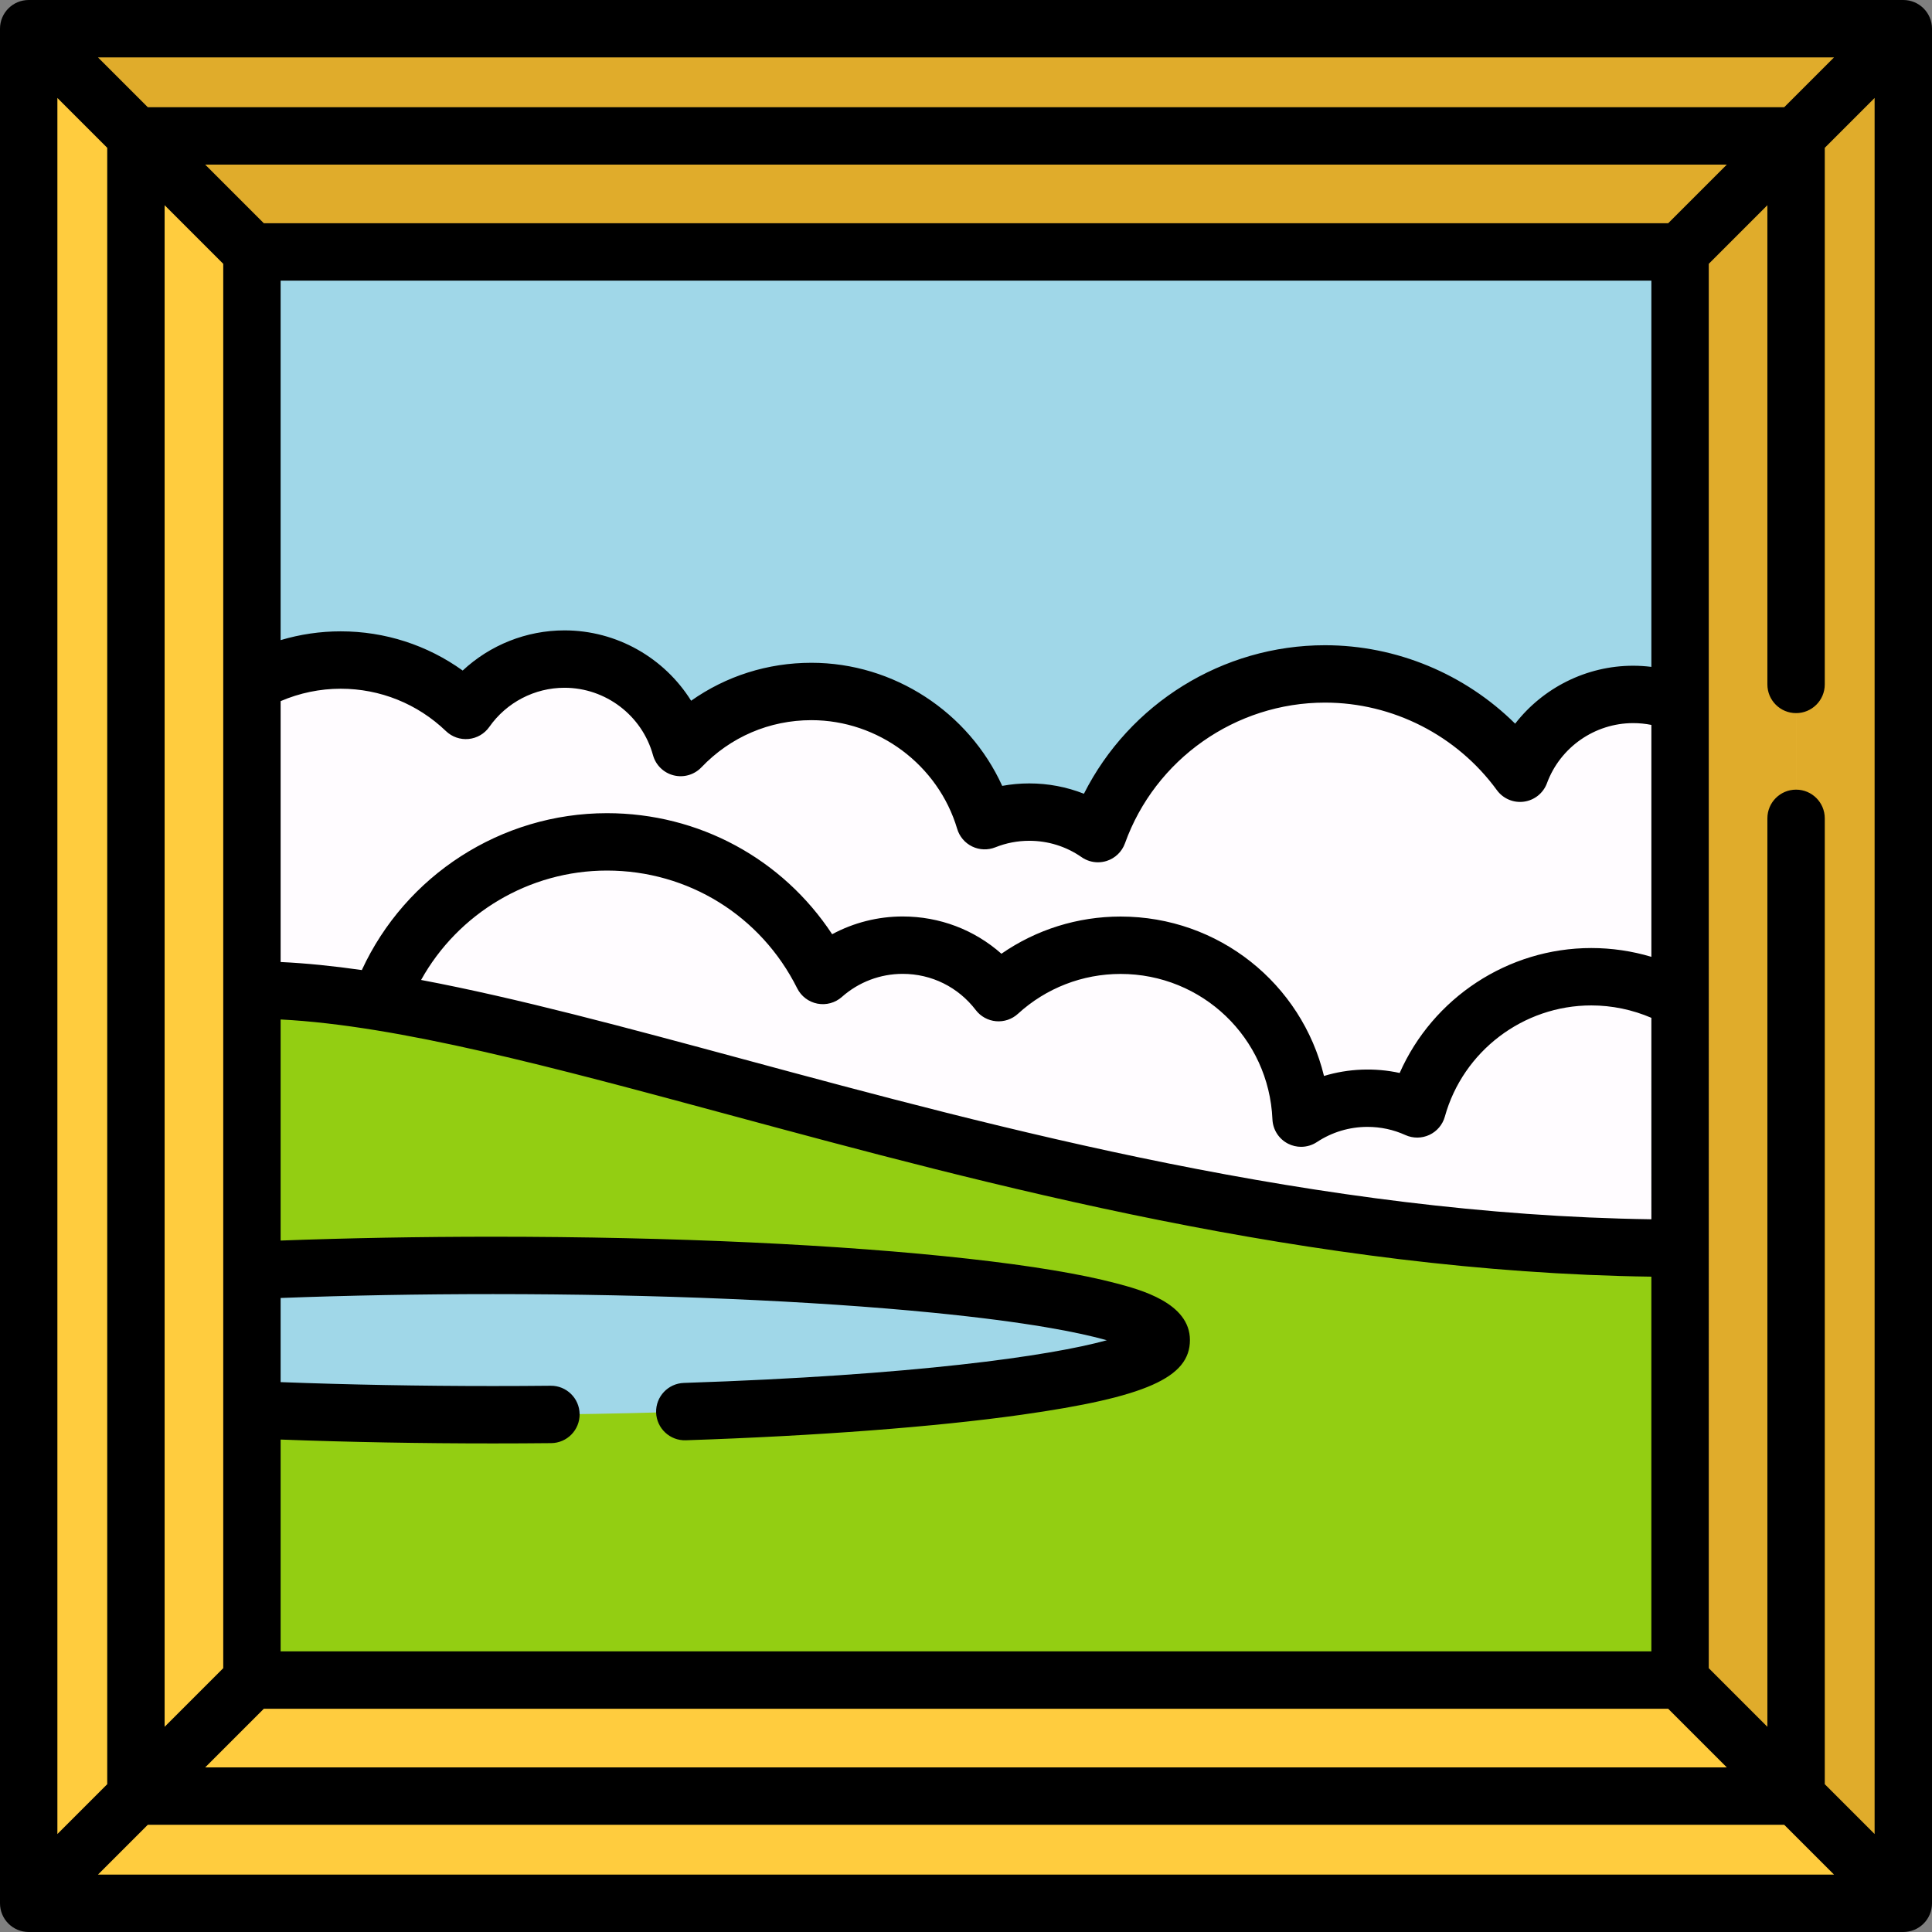 <?xml version="1.0" encoding="iso-8859-1"?>
<!-- Generator: Adobe Illustrator 19.0.0, SVG Export Plug-In . SVG Version: 6.00 Build 0)  -->
<svg version="1.1" id="Capa_1" xmlns="http://www.w3.org/2000/svg" xmlns:xlink="http://www.w3.org/1999/xlink" x="0px" y="0px"
	 viewBox="0 0 512 512" style="enable-background:new 0 0 512 512;" xml:space="preserve">
<rect x="0" y="0" width="512" height="512" fill="#808080" stroke="none"/>
<rect x="7.604" y="7.604" style="fill:#FFCC3E;" width="496.792" height="496.792"/>
<polygon style="fill:#E0AC2B;" points="504.396,7.604 7.604,7.604 504.396,504.396 "/>
<rect x="36.021" y="36.021" style="fill:#FFCC3E;" width="439.955" height="439.955"/>
<polygon style="fill:#E0AC2B;" points="475.979,36.021 36.021,36.021 475.979,475.979 "/>
<rect x="66.765" y="66.765" style="fill:#A0D7E8;" width="378.474" height="378.474"/>
<path style="fill:#FFFCFF;" d="M66.766,181.079c6.945-3.924,14.975-6.164,23.522-6.164c12.876,0,24.556,5.09,33.163,13.353
	c5.769-8.222,15.33-13.606,26.147-13.606c14.691,0,27.06,9.926,30.781,23.44c8.729-9.145,21.017-14.853,34.654-14.853
	c21.707,0,40.027,14.437,45.918,34.238c3.65-1.46,7.645-2.271,11.822-2.271c6.762,0,13.038,2.109,18.199,5.698
	c8.861-24.667,32.454-42.319,60.173-42.319c21.251,0,40.058,10.372,51.687,26.32c4.491-12.187,16.222-20.886,29.97-20.886
	c4.41,0,8.618,0.892,12.43,2.514v179.219L66.765,390.094L66.766,181.079z"/>
<path style="fill:#93CE12;" d="M66.765,262.354c79.784,0,220.94,68.433,378.469,68.433v114.448H66.765V262.354z"/>
<path style="fill:#A0D7E8;" d="M66.766,373.581c19.821,0.862,41.376,1.338,63.904,1.338c97.797,0,177.071-8.861,177.071-19.791
	c0-10.919-79.274-19.78-177.071-19.78c-22.528,0-44.083,0.466-63.904,1.328"/>
<path d="M504.396,0H7.604C3.404,0,0,3.404,0,7.604v496.792c0,4.2,3.404,7.604,7.604,7.604h496.792c4.2,0,7.604-3.404,7.604-7.604
	V7.604C512,3.404,508.596,0,504.396,0z M59.162,69.916v372.168l-15.536,15.536V54.379L59.162,69.916z M437.63,323.122
	c-88.271-1.257-172.622-24.042-240.772-42.456c-31.254-8.444-59.914-16.184-85.266-20.966c9.804-17.642,28.611-28.992,49.259-28.992
	c21.482,0,40.797,11.954,50.409,31.198c1.057,2.115,3.038,3.618,5.359,4.068c2.324,0.451,4.721-0.207,6.489-1.776
	c4.446-3.944,10.168-6.115,16.114-6.115c7.65,0,14.707,3.497,19.365,9.593c1.295,1.696,3.243,2.769,5.369,2.958
	c2.127,0.191,4.234-0.525,5.808-1.965c7.444-6.814,17.103-10.566,27.198-10.566c21.64,0,39.318,16.928,40.246,38.54
	c0.118,2.737,1.699,5.2,4.14,6.445c1.089,0.557,2.275,0.831,3.456,0.831c1.466,0,2.927-0.424,4.192-1.259
	c3.984-2.632,8.618-4.023,13.4-4.023c3.5,0,6.878,0.727,10.04,2.161c2.023,0.917,4.345,0.903,6.358-0.036
	c2.012-0.94,3.513-2.713,4.107-4.852c4.822-17.346,20.779-29.462,38.805-29.462c5.495,0,10.92,1.14,15.922,3.289L437.63,323.122
	L437.63,323.122z M437.63,253.569c-5.142-1.537-10.511-2.33-15.922-2.33c-22.147,0-42.028,13.282-50.781,33.111
	c-6.558-1.446-13.615-1.171-20.055,0.79c-5.933-24.398-27.834-42.246-53.909-42.246c-11.375,0-22.348,3.459-31.578,9.856
	c-7.159-6.346-16.361-9.875-26.162-9.875c-6.58,0-12.991,1.635-18.696,4.703c-13.158-19.98-35.32-32.078-59.675-32.078
	c-28.029,0-53.386,16.473-64.965,41.576c-7.524-1.077-14.704-1.81-21.518-2.133v-69.136c5-2.149,10.424-3.288,15.918-3.288
	c10.444,0,20.351,3.991,27.897,11.234c1.601,1.537,3.786,2.299,6.003,2.083c2.209-0.215,4.213-1.384,5.488-3.201
	c4.555-6.493,12.003-10.37,19.922-10.37c10.913,0,20.555,7.342,23.451,17.855c0.727,2.64,2.818,4.686,5.473,5.354
	c2.656,0.671,5.467-0.143,7.359-2.124c7.693-8.06,18.047-12.499,29.153-12.499c17.7,0,33.585,11.845,38.63,28.803
	c0.609,2.049,2.052,3.745,3.977,4.677c1.924,0.931,4.152,1.006,6.136,0.215c2.864-1.147,5.893-1.728,8.997-1.728
	c4.986,0,9.779,1.499,13.857,4.336c1.289,0.897,2.808,1.362,4.341,1.362c0.777,0,1.556-0.119,2.313-0.36
	c2.254-0.72,4.043-2.446,4.843-4.672c8.01-22.302,29.317-37.286,53.016-37.286c17.926,0,34.952,8.672,45.544,23.196
	c1.651,2.265,4.419,3.443,7.193,3.051c2.777-0.386,5.116-2.27,6.085-4.901c3.508-9.517,12.684-15.911,22.834-15.911
	c1.643,0,3.257,0.159,4.831,0.477v61.457H437.63z M74.37,381.498c18.139,0.68,37.037,1.025,56.3,1.025
	c5.081,0,10.238-0.026,15.403-0.078c4.215-0.043,7.594-3.503,7.531-7.718v-0.003c-0.062-4.181-3.492-7.528-7.674-7.486
	c-5.118,0.052-10.226,0.077-15.261,0.077c-19.276,0-38.176-0.349-56.3-1.035v-22.3c18.007-0.681,36.908-1.027,56.3-1.027
	c43.082,0,84.514,1.753,116.665,4.939c25.093,2.485,38.711,5.234,45.988,7.288c-15.175,4.201-51.082,9.292-112.083,11.311
	c-4.184,0.139-7.477,3.626-7.36,7.811l0,0c0.118,4.215,3.651,7.528,7.865,7.387c34.818-1.165,66.183-3.543,88.972-6.764
	c32.949-4.658,44.628-9.836,44.628-19.794c0-9.879-13.223-13.371-19.578-15.05c-9.277-2.449-22.413-4.634-39.045-6.492
	c-33.72-3.768-78.486-5.843-126.053-5.843c-19.377,0-38.274,0.342-56.3,1.015v-58.59c31.284,1.612,71.968,12.599,118.522,25.178
	c69.036,18.653,154.495,41.736,244.739,42.983v99.301H74.37V381.498z M437.63,176.728c-1.593-0.193-3.203-0.302-4.831-0.302
	c-12.396,0-23.899,5.871-31.268,15.355c-13.306-13.173-31.45-20.789-50.388-20.789c-27.168,0-51.86,15.506-63.893,39.358
	c-4.575-1.804-9.467-2.737-14.479-2.737c-2.425,0-4.821,0.219-7.174,0.653c-8.89-19.526-28.724-32.62-50.565-32.62
	c-11.608,0-22.616,3.516-31.877,10.057c-7.089-11.349-19.693-18.645-33.558-18.645c-10.101,0-19.729,3.878-26.981,10.645
	c-9.378-6.745-20.608-10.391-32.33-10.391c-5.409,0-10.776,0.793-15.918,2.328V74.37H437.63V176.728z M69.916,452.838h372.168
	l15.535,15.535H54.38L69.916,452.838z M442.084,59.162H69.916L54.379,43.624h403.242L442.084,59.162z M472.828,28.417H39.172
	l-13.21-13.209h460.075L472.828,28.417z M28.417,39.172v433.658l-13.209,13.209V25.962L28.417,39.172z M39.173,483.582h433.656
	l13.21,13.21H25.962L39.173,483.582z M483.582,472.827V216.865c0-4.198-3.404-7.602-7.602-7.602h-0.003
	c-4.198,0-7.602,3.404-7.602,7.602v240.756l-15.535-15.535V69.916l15.535-15.535v127.001c0,4.198,3.404,7.602,7.602,7.602h0.003
	c4.198,0,7.602-3.404,7.602-7.602V39.173l13.21-13.211v460.075L483.582,472.827z"/>
<g>
</g>
<g>
</g>
<g>
</g>
<g>
</g>
<g>
</g>
<g>
</g>
<g>
</g>
<g>
</g>
<g>
</g>
<g>
</g>
<g>
</g>
<g>
</g>
<g>
</g>
<g>
</g>
<g>
</g>
</svg>
